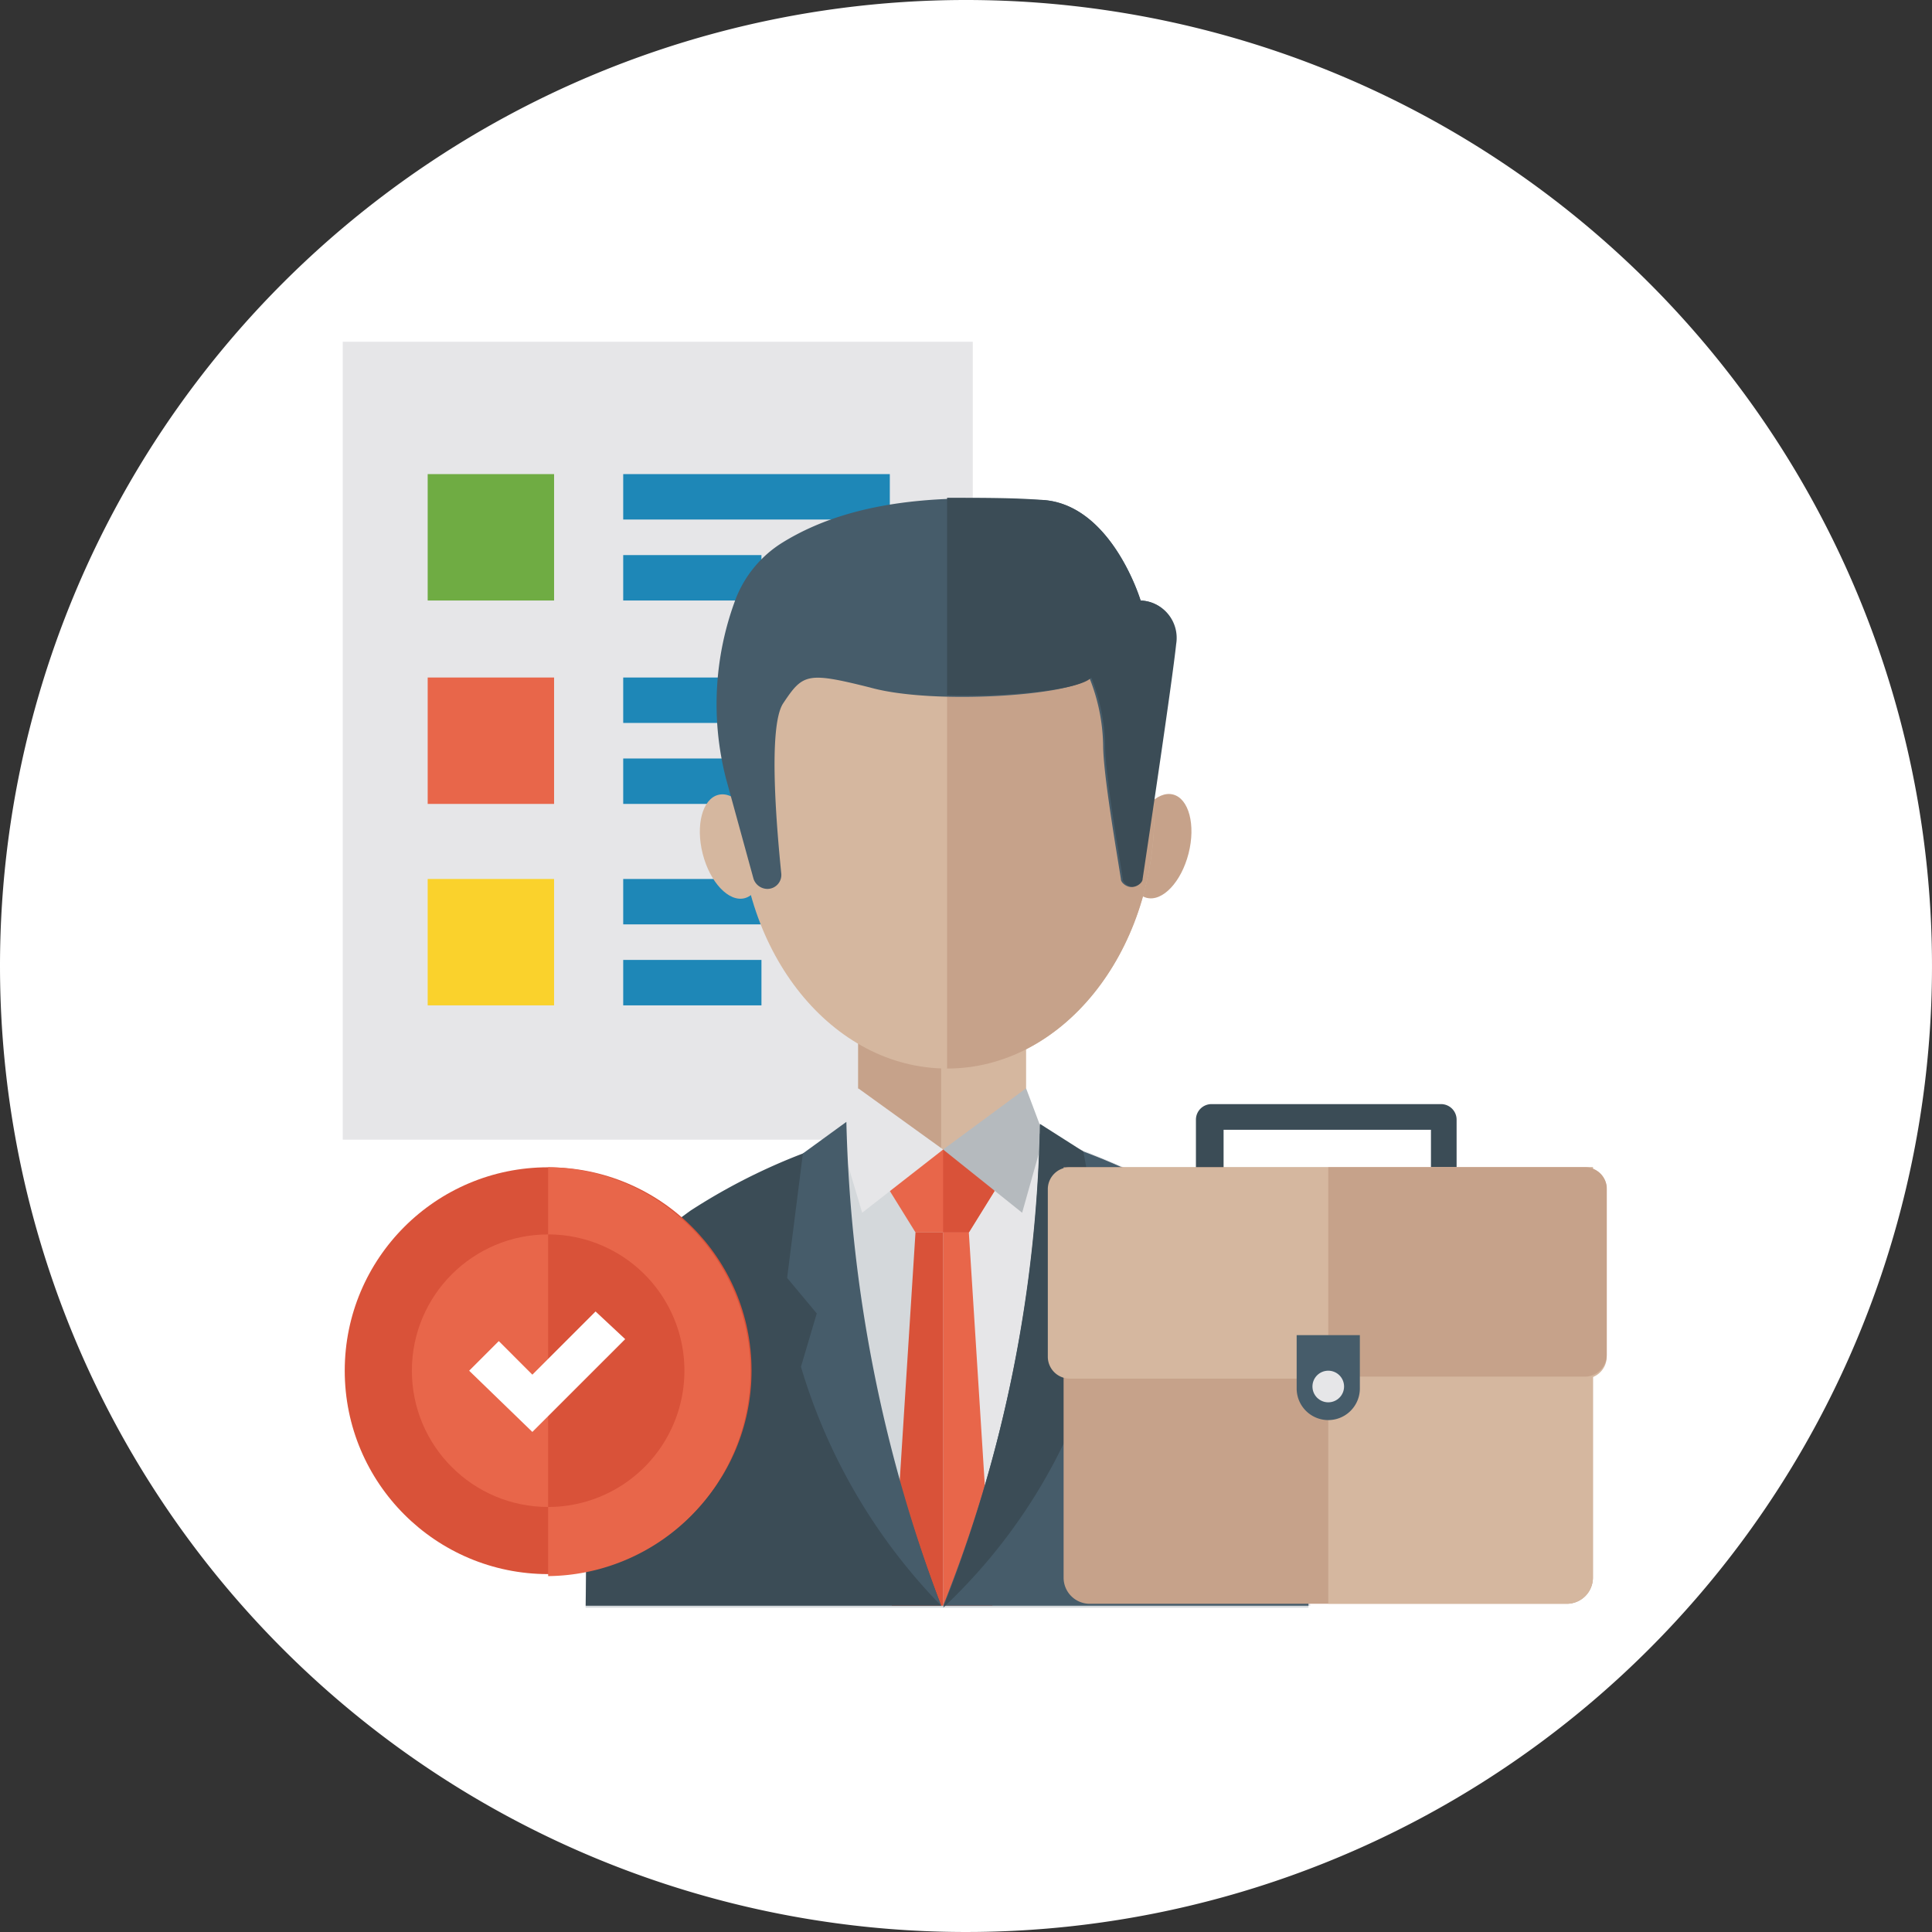 <svg xmlns="http://www.w3.org/2000/svg" width="90.184" height="90.184" viewBox="0 0 90.184 90.184">
  <rect x="0" y="0" width="90.184" height="90.184" fill="#333333" stroke="none"/>
  <g id="Group_1108974" data-name="Group 1108974" transform="translate(-339 -6225)">
    <g id="Group_1099870" data-name="Group 1099870" transform="translate(339 6225)">
      <g id="Group_1073526" data-name="Group 1073526" transform="translate(0 0)">
        <g id="Group_1072785" data-name="Group 1072785" transform="translate(0 0)">
          <path id="Path_608385" data-name="Path 608385" d="M45.092,0A45.092,45.092,0,1,1,0,45.092,45.092,45.092,0,0,1,45.092,0Z" transform="translate(0 0)" fill="none"/>
        </g>
        <g id="Group_1073383" data-name="Group 1073383" transform="translate(0 0)">
          <path id="Path_608385-2" data-name="Path 608385" d="M45.092,0A45.092,45.092,0,1,1,0,45.092,45.092,45.092,0,0,1,45.092,0Z" transform="translate(0 0)" fill="#fff"/>
        </g>
      </g>
    </g>
    <g id="Group_1099871" data-name="Group 1099871" transform="translate(-63.137 198.531)">
      <rect id="Rectangle_401104" data-name="Rectangle 401104" width="59" height="59" transform="translate(418.137 6042.469)" fill="none"/>
      <g id="Group_1122639" data-name="Group 1122639" transform="translate(417.137 6041.423)">
        <g id="Group_1122628" data-name="Group 1122628" transform="translate(1 1)">
          <path id="Path_957760" data-name="Path 957760" d="M1,1H30.408V38.244H1Z" transform="translate(-1 -1)" fill="#e6e6e8"/>
          <g id="Group_1122627" data-name="Group 1122627" transform="translate(3.964 6.177)">
            <path id="Path_957761" data-name="Path 957761" d="M5.3,18h5.9v5.9H5.3Z" transform="translate(-5.3 -8.505)" fill="#e8664a"/>
            <path id="Path_957762" data-name="Path 957762" d="M5.3,7.7h5.9v5.9H5.3Z" transform="translate(-5.3 -7.7)" fill="#6fac43"/>
            <path id="Path_957763" data-name="Path 957763" d="M5.3,28.2h5.9v5.9H5.3Z" transform="translate(-5.3 -9.302)" fill="#fad22c"/>
            <g id="Group_1122626" data-name="Group 1122626" transform="translate(9.127)">
              <g id="Group_1122623" data-name="Group 1122623" transform="translate(0)">
                <path id="Path_957764" data-name="Path 957764" d="M15.2,7.7H27.645V9.82H15.2Z" transform="translate(-15.2 -7.7)" fill="#1e87b7"/>
                <path id="Path_957765" data-name="Path 957765" d="M15.2,11.8h6.453v2.12H15.2Z" transform="translate(-15.2 -8.02)" fill="#1e87b7"/>
              </g>
              <g id="Group_1122624" data-name="Group 1122624" transform="translate(0 9.495)">
                <path id="Path_957766" data-name="Path 957766" d="M15.2,18H27.645v2.12H15.2Z" transform="translate(-15.2 -18)" fill="#1e87b7"/>
                <path id="Path_957767" data-name="Path 957767" d="M15.2,22.1h6.453v2.12H15.2Z" transform="translate(-15.2 -18.32)" fill="#1e87b7"/>
              </g>
              <g id="Group_1122625" data-name="Group 1122625" transform="translate(0 18.898)">
                <path id="Path_957768" data-name="Path 957768" d="M15.2,28.2H27.645v2.12H15.2Z" transform="translate(-15.2 -28.2)" fill="#1e87b7"/>
                <path id="Path_957769" data-name="Path 957769" d="M15.2,32.3h6.453v2.12H15.2Z" transform="translate(-15.2 -28.52)" fill="#1e87b7"/>
              </g>
            </g>
          </g>
        </g>
        <g id="Group_1122634" data-name="Group 1122634" transform="translate(12.336 8.283)">
          <g id="Group_1122633" data-name="Group 1122633" transform="translate(0 2.673)">
            <ellipse id="Ellipse_13572" data-name="Ellipse 13572" cx="2.489" cy="1.383" rx="2.489" ry="1.383" transform="translate(24.85 15.659) rotate(-75.7)" fill="#c6a28a"/>
            <ellipse id="Ellipse_13573" data-name="Ellipse 13573" cx="2.489" cy="1.383" rx="2.489" ry="1.383" transform="translate(6.081 16.359) rotate(-104.3)" fill="#d5b79f"/>
            <path id="Path_957770" data-name="Path 957770" d="M27.1,35.3h7.836v6.361H27.1Z" transform="translate(-14.375 -13.636)" fill="#d5b79f"/>
            <path id="Path_957771" data-name="Path 957771" d="M27.1,35.3h3.872v6.361H27.1Z" transform="translate(-14.375 -13.636)" fill="#c6a28a"/>
            <ellipse id="Ellipse_13574" data-name="Ellipse 13574" cx="9.68" cy="11.984" rx="9.68" ry="11.984" transform="translate(7.193 0)" fill="#d5b79f"/>
            <path id="Path_957772" data-name="Path 957772" d="M31.6,11.8V35.769c5.347,0,9.68-5.347,9.68-11.984S36.947,11.8,31.6,11.8Z" transform="translate(-14.727 -11.8)" fill="#c6a28a"/>
            <path id="Path_957773" data-name="Path 957773" d="M47.04,52.147c.092-3.319-2.213-5.531-4.886-7.467s-8.3-3.78-8.3-3.78L30.17,42.191l-.277-.277-3.411-.922a48.466,48.466,0,0,0-8.3,3.78c-2.673,1.936-4.978,4.148-4.886,7.467s0,10.97,0,10.97H47.04c0-.092-.092-7.744,0-11.062Z" transform="translate(-13.297 -14.073)" fill="#d4d8db"/>
            <path id="Path_957774" data-name="Path 957774" d="M48.455,52.147c.092-3.319-2.213-5.531-4.886-7.467s-8.3-3.78-8.3-3.78l-3.872.922v21.3H48.547C48.455,63.117,48.362,55.466,48.455,52.147Z" transform="translate(-14.711 -14.073)" fill="#e6e6e8"/>
            <path id="Path_957775" data-name="Path 957775" d="M48.455,63.133H31.4A63.627,63.627,0,0,0,35.917,41.1c.461.184,1.2.461,2.028.83A31.915,31.915,0,0,1,43.569,44.7c2.673,1.936,4.978,4.148,4.978,7.467-.184,3.319-.092,10.97-.092,10.97Z" transform="translate(-14.711 -14.089)" fill="#d4d8db"/>
            <path id="Path_957776" data-name="Path 957776" d="M31.3,65Z" transform="translate(-14.704 -15.953)" fill="#e6e6e8"/>
            <g id="Group_1122630" data-name="Group 1122630" transform="translate(14.2 27.748)">
              <path id="Path_957777" data-name="Path 957777" d="M32.388,41.9H29.9l-1.2,1.936,1.2,1.936h2.489l1.2-1.936Z" transform="translate(-28.7 -41.9)" fill="#e8664a"/>
              <g id="Group_1122629" data-name="Group 1122629" transform="translate(2.489)">
                <path id="Path_957778" data-name="Path 957778" d="M33.8,43.836,32.6,41.9H31.4v3.872h1.2Z" transform="translate(-31.4 -41.9)" fill="#d95239"/>
              </g>
            </g>
            <path id="Path_957779" data-name="Path 957779" d="M35.272,38.8,31.4,41.658l3.688,2.95,1.014-3.6Z" transform="translate(-14.711 -13.909)" fill="#b5babe"/>
            <path id="Path_957780" data-name="Path 957780" d="M27.03,38.8l3.964,2.858-3.78,2.95L26.2,41.2Z" transform="translate(-14.305 -13.909)" fill="#e6e6e8"/>
            <g id="Group_1122631" data-name="Group 1122631" transform="translate(14.292 31.62)">
              <path id="Path_957781" data-name="Path 957781" d="M33.7,63.523H31.4V46.1h1.2Z" transform="translate(-29.003 -46.1)" fill="#e8664a"/>
              <path id="Path_957782" data-name="Path 957782" d="M31.2,63.523H28.8L29.906,46.1H31.2Z" transform="translate(-28.8 -46.1)" fill="#d95239"/>
            </g>
            <path id="Path_957783" data-name="Path 957783" d="M29.894,63.148H13.3s.092-7.652,0-10.97,2.212-5.531,4.886-7.467a28.065,28.065,0,0,1,5.255-2.673c.737-.277,1.475-.553,1.936-.737a68.615,68.615,0,0,0,4.517,21.848Z" transform="translate(-13.297 -14.105)" fill="#3b4c56"/>
            <path id="Path_957784" data-name="Path 957784" d="M48.455,63.133H31.4A63.627,63.627,0,0,0,35.917,41.1c.461.184,1.2.461,2.028.83A31.915,31.915,0,0,1,43.569,44.7c2.673,1.936,4.978,4.148,4.978,7.467-.184,3.319-.092,10.97-.092,10.97Z" transform="translate(-14.711 -14.089)" fill="#465c6a"/>
            <g id="Group_1122632" data-name="Group 1122632" transform="translate(9.406 26.458)">
              <path id="Path_957785" data-name="Path 957785" d="M37.669,49.542l.737,2.489A25.924,25.924,0,0,1,31.4,63.186,64.82,64.82,0,0,0,35.917,40.6l2.028,1.291,1.106,5.992Z" transform="translate(-24.117 -40.508)" fill="#3b4c56"/>
              <path id="Path_957786" data-name="Path 957786" d="M30.691,63.086a26.955,26.955,0,0,1-6.545-11.155l.737-2.489L23.5,47.783l.737-5.808L26.266,40.5a68.118,68.118,0,0,0,4.425,22.586Z" transform="translate(-23.5 -40.5)" fill="#465c6a"/>
            </g>
          </g>
          <path id="Path_957787" data-name="Path 957787" d="M39.723,13.7s-1.383-4.609-4.7-4.7c-2.95-.092-8.112-.461-12.077,2.028a5.387,5.387,0,0,0-2.12,2.581,13.951,13.951,0,0,0-.461,8.389l1.291,4.7a.693.693,0,0,0,.645.461.653.653,0,0,0,.645-.737c-.184-1.844-.645-6.822.092-7.928.922-1.383,1.106-1.475,4.056-.737,2.95.83,9.588.369,10.233-.461a8.805,8.805,0,0,1,.645,3.134c0,1.383.645,5.07.83,6.269,0,.184.277.369.461.369s.461-.184.461-.369c.277-1.844,1.383-9.219,1.567-10.97A1.657,1.657,0,0,0,39.723,13.7Z" transform="translate(-13.815 -8.902)" fill="#465c6a"/>
          <path id="Path_957788" data-name="Path 957788" d="M40.634,13.694s-1.383-4.609-4.7-4.7C34.734,8.9,33.259,8.9,31.6,8.9v9.219c2.95.092,6.269-.277,6.73-.83a8.805,8.805,0,0,1,.645,3.134c0,1.383.645,5.07.83,6.269,0,.184.277.369.461.369s.461-.184.461-.369c.277-1.844,1.383-9.219,1.567-10.97a1.746,1.746,0,0,0-1.659-2.028Z" transform="translate(-14.727 -8.9)" fill="#3b4c56"/>
        </g>
        <g id="Group_1122636" data-name="Group 1122636" transform="translate(33.911 36.584)">
          <g id="Group_1122635" data-name="Group 1122635" transform="translate(6.914)">
            <path id="Path_957789" data-name="Path 957789" d="M56.461,44.578H44.2V40.338a.727.727,0,0,1,.737-.737H55.631a.727.727,0,0,1,.737.737v4.241Zm-10.97-1.291h9.68V40.8h-9.68Z" transform="translate(-44.2 -39.6)" fill="#3b4c56"/>
          </g>
          <path id="Path_957790" data-name="Path 957790" d="M37.5,42.8V61.975a1.22,1.22,0,0,0,1.2,1.2H61.008a1.22,1.22,0,0,0,1.2-1.2V42.8Z" transform="translate(-36.763 -39.85)" fill="#c6a28a"/>
          <path id="Path_957791" data-name="Path 957791" d="M61.775,42.8H37.714A1.023,1.023,0,0,0,36.7,43.814V51.65a1.023,1.023,0,0,0,1.014,1.014H61.775a1.023,1.023,0,0,0,1.014-1.014V43.814A1.023,1.023,0,0,0,61.775,42.8Z" transform="translate(-36.7 -39.85)" fill="#d5b79f"/>
          <path id="Path_957792" data-name="Path 957792" d="M50.9,42.8V63.173H62.055a1.22,1.22,0,0,0,1.2-1.2V42.8Z" transform="translate(-37.809 -39.85)" fill="#d5b79f"/>
          <path id="Path_957793" data-name="Path 957793" d="M62.884,42.8H50.9v9.772H62.884A1.023,1.023,0,0,0,63.9,51.558V43.722a1.01,1.01,0,0,0-1.014-.922Z" transform="translate(-37.809 -39.85)" fill="#c6a28a"/>
          <path id="Path_957794" data-name="Path 957794" d="M49.3,51.2v2.581a1.475,1.475,0,1,0,2.95,0V51.292H49.3Z" transform="translate(-37.684 -40.506)" fill="#465c6a"/>
          <circle id="Ellipse_13575" data-name="Ellipse 13575" cx="0.738" cy="0.738" r="0.738" transform="translate(12.353 12.445)" fill="#e6e6e8"/>
        </g>
        <g id="Group_1122638" data-name="Group 1122638" transform="translate(1.092 39.534)">
          <circle id="Ellipse_13576" data-name="Ellipse 13576" cx="9.495" cy="9.495" r="9.495" fill="#d95239"/>
          <circle id="Ellipse_13577" data-name="Ellipse 13577" cx="6.361" cy="6.361" r="6.361" transform="translate(3.134 3.134)" fill="#e8664a"/>
          <path id="Path_957795" data-name="Path 957795" d="M11.4,42.8V61.883a9.542,9.542,0,0,0,0-19.083Z" transform="translate(-1.905 -42.8)" fill="#e8664a"/>
          <path id="Path_957796" data-name="Path 957796" d="M11.4,46.2V58.922a6.361,6.361,0,0,0,0-12.722Z" transform="translate(-1.905 -43.066)" fill="#d95239"/>
          <g id="Group_1122637" data-name="Group 1122637" transform="translate(5.808 6.73)">
            <path id="Path_957797" data-name="Path 957797" d="M10.35,55.723,7.4,52.866l1.383-1.383L10.35,53.05,13.3,50.1l1.383,1.291Z" transform="translate(-7.4 -50.1)" fill="#fff"/>
          </g>
        </g>
      </g>
    </g>
  </g>
</svg>
